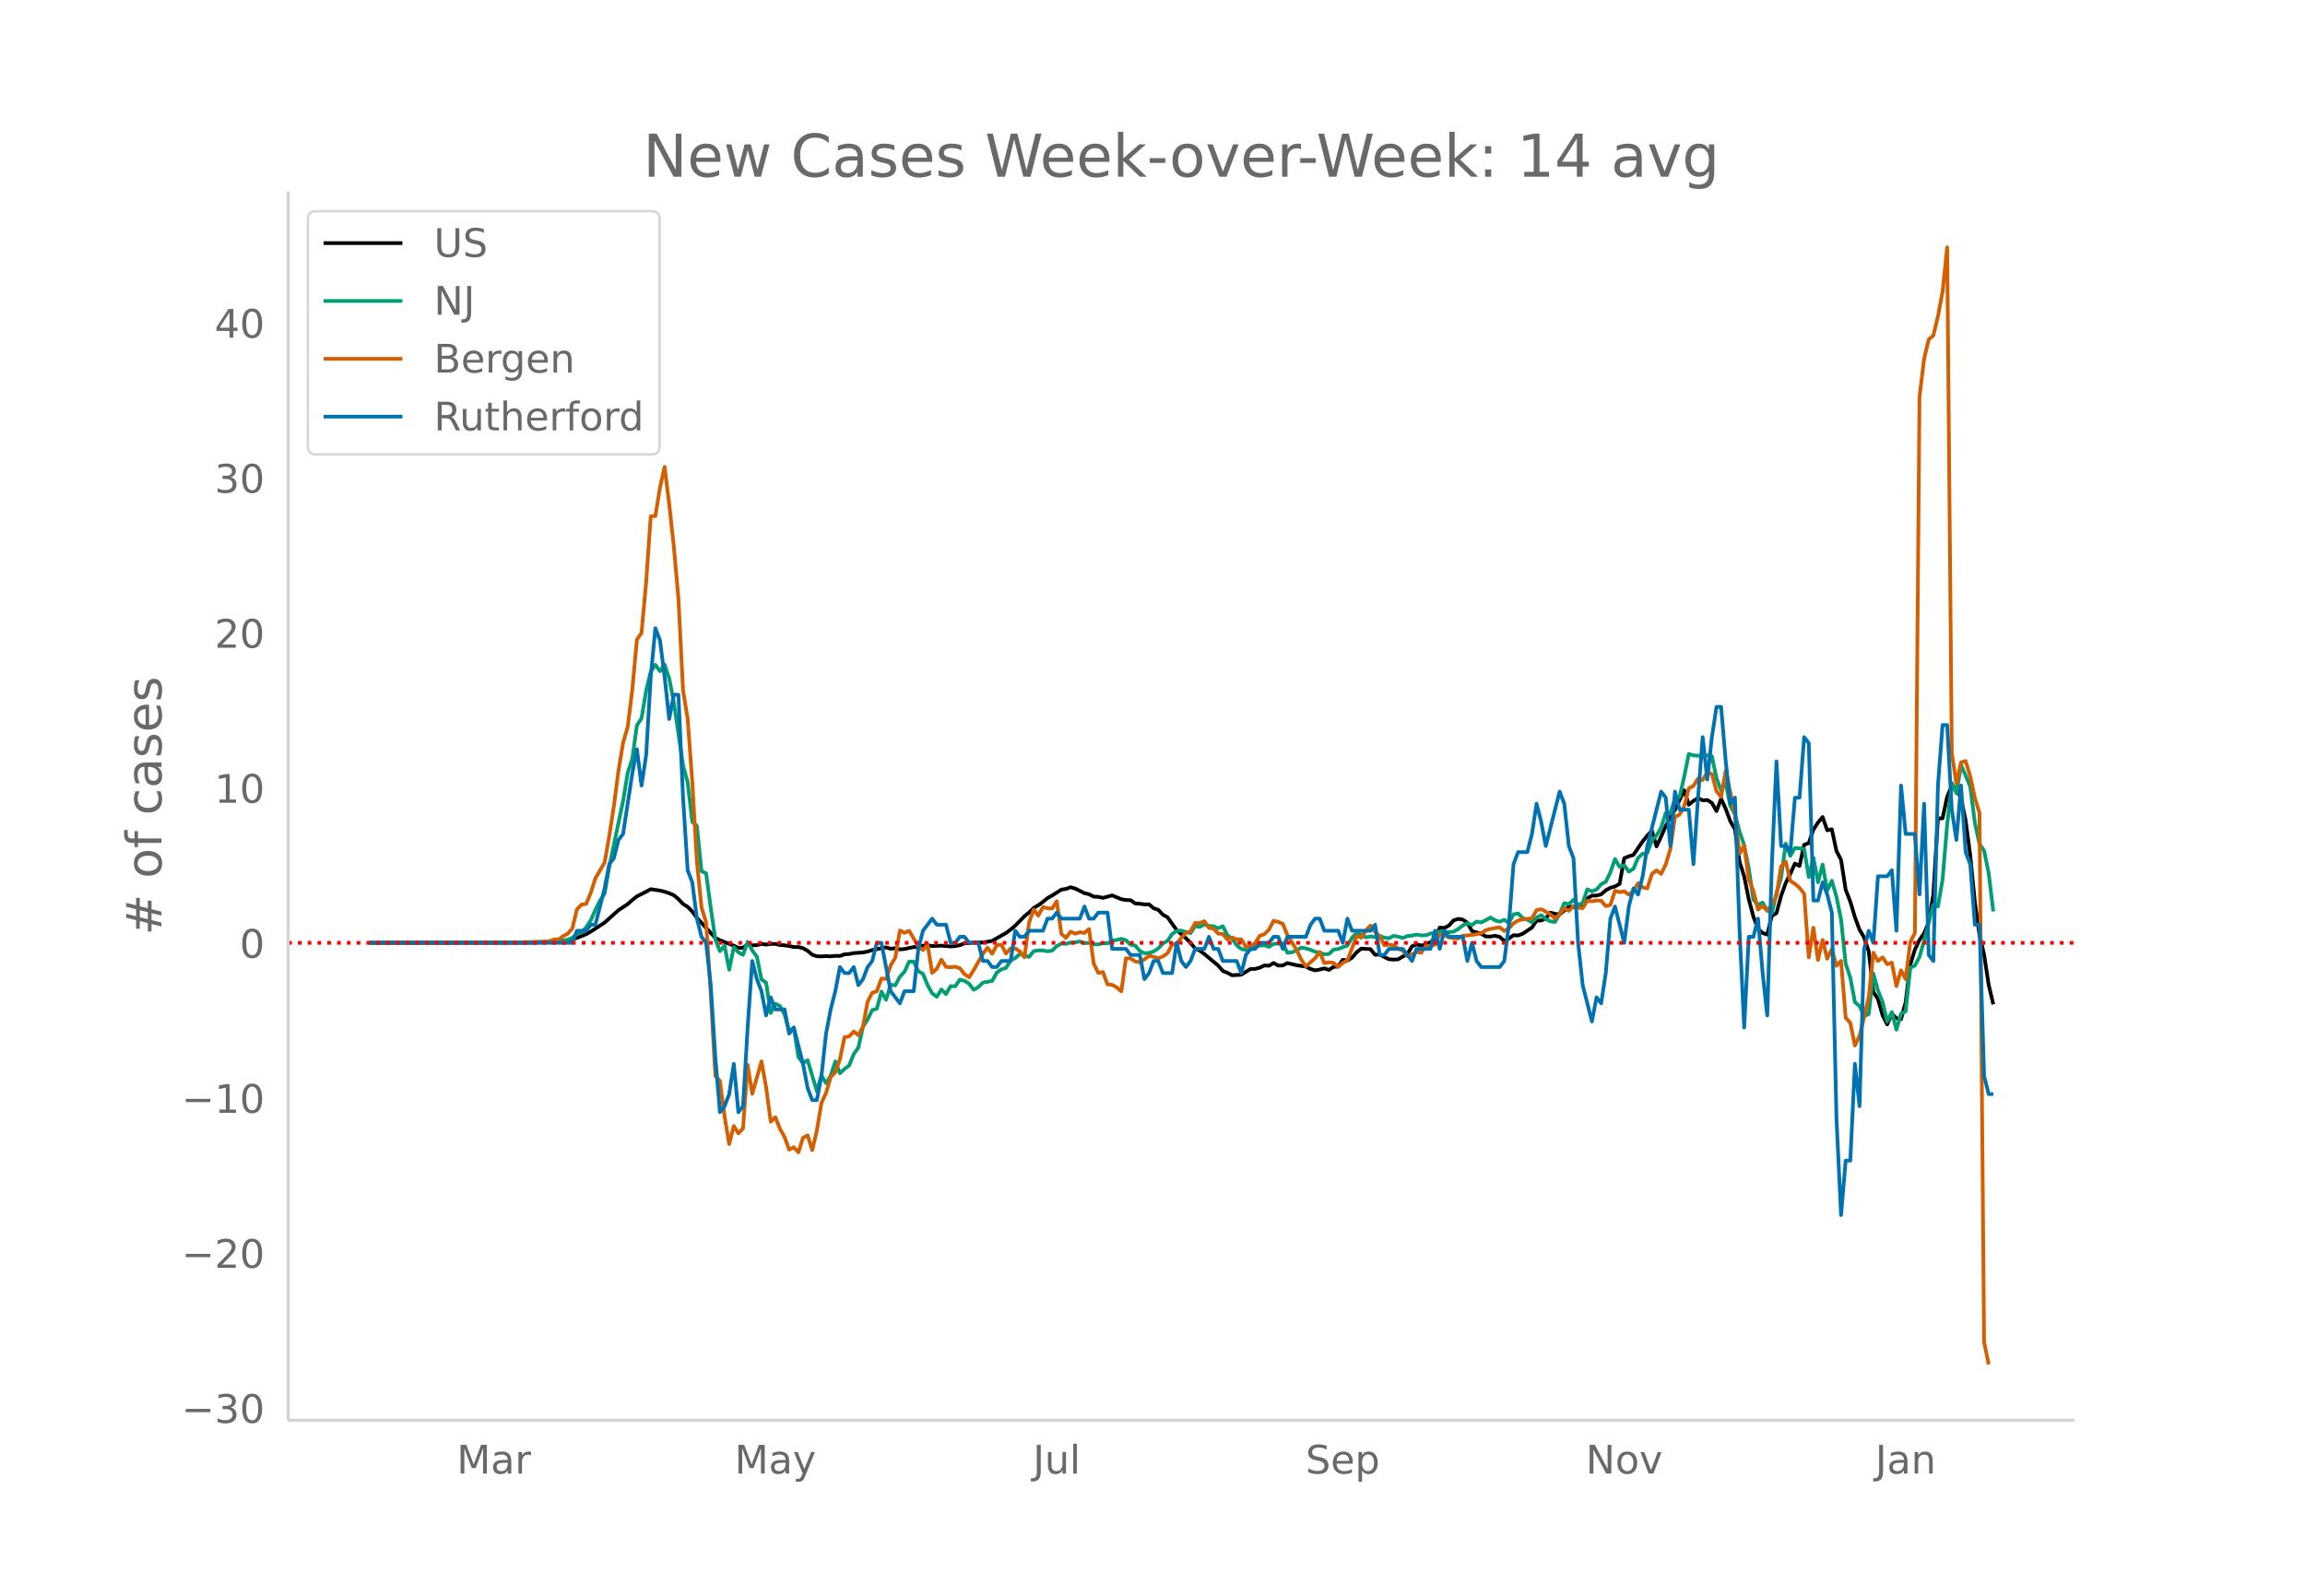 <svg height="864" viewBox="0 0 936 648" width="1248" xmlns="http://www.w3.org/2000/svg" xmlns:xlink="http://www.w3.org/1999/xlink"><defs><style>*{stroke-linecap:butt;stroke-linejoin:round}</style></defs><g id="figure_1"><path d="M0 648h936V0H0z" fill="#fff" id="patch_1"/><g id="axes_1"><path d="M117 576.72h725.4V77.76H117z" fill="none" id="patch_2"/><path clip-path="url(#p7ce76aef4e)" d="M149.973 382.855l63.697-.096 7.494-.206 5.62-.368 3.747-.42 1.874-.386 1.873-.53 3.747-1.493 1.873-1.067 3.747-2.423 1.874-1.23 5.62-5.038 3.747-2.452 1.873-1.692 1.874-1.467 3.747-1.903 1.873-1.011 3.747.565 1.874.446 1.873.628 1.873.815 1.874 1.567 1.873 2.004 1.874 1.129 1.873 1.914 1.874 2.556 7.494 8.162 1.873.937 5.62 2.214 1.874.908 1.873-.072 1.874-1.312 1.873.33 1.874-.055 1.873-.52 1.873.27 1.874-.231 1.873-.029 1.874.442 1.873.128 1.874.26 1.873.419 1.874.024 1.873.444 1.874 1.076 1.873 1.597 1.873.612 1.874.068 1.873-.124 1.874.104 1.873-.2 1.874.04 1.873-.68 1.874-.115 1.873-.366 3.747-.253 1.873-.394 1.874-.58 5.62-1.097 1.874.561 1.873-.224 1.874.49 1.873-.166 3.747-.804 1.873.125 1.874-.678 1.873-.166 1.874.326 3.747-.156 3.746.321 1.874-.142 1.873-.386 1.874-.76 1.873-.08 1.874-.23 3.747.027 3.747-.685 3.746-2.146 1.874-1.045 1.873-1.386 1.874-1.61 3.747-3.814 1.873-1.528 1.874-1.834 1.873-1.111 1.873-1.364 1.874-1.54 1.873-1.047 3.747-2.385 1.874-.292 1.873-.69 1.874.54 3.747 1.873 1.873.438 1.873.975 1.874.077 1.873.43 3.747-1.012 3.747 1.55 1.874.326 1.873.06 1.873 1.322 1.874.132 1.873.277 1.874-.045 1.873 1.605 1.874.63 1.873 1.97 1.874 1.04 3.747 5.228 3.746 3.277 1.874 1.904 1.873 2.281 1.874.87 1.873 1.382 5.62 4.7 1.874 2.173 1.874.76 1.873.992 3.747-.239 3.747-2.324 1.873-.026 1.874-.481 1.873-.916 1.874.11 1.873-1.114 1.873 1.042 1.874-.045 1.873-.958 3.747.888 3.747.535 1.874.955 1.873.58 1.874-.35 1.873-.463 1.873.627 1.874-1.251 1.873-.11 1.874-2.776 1.873.351 1.874-1.158 1.873-2.21 1.874-1.487 3.746.209 1.874 2.288 1.873-.112 1.874 1.027 1.873.9 1.874.13 1.873-.094 1.874-1.134 1.873-.968 1.874-3.187 1.873-.78 1.873.45 1.874-.404 1.873-.916 1.874-1.26 1.873-4.677 1.874.123 1.873-.95 1.874-2.089 1.873-.631 1.873.286 1.874 1.266 1.873 3.382 3.747 1.1 1.874 1.096 1.873.03 1.874-.305 1.873.44 1.874 1.662 1.873-.977 1.873-1.354 1.874.107 1.873-.707 3.747-2.51 1.874-2.788 1.873-.084 1.874-.816 1.873-2.373 1.873.488 1.874.26 3.747-3.228 1.873.252 1.874-.026 1.873-.891 1.874-2.652 1.873-1.097 1.874-.041 1.873-.486 1.873-1.64 1.874-1.042 1.873-.529 1.874-1.022 1.873-10.442 1.874-.768 1.873-.57 3.747-5.533 1.873-2.318 1.874-1.949 1.873 6.334 1.874-3.973 1.873-4.306 1.874-3.513 1.873-3.084 3.747-7.906 1.874 5.868 1.873-1.57 1.873-1.116 1.874.9 1.873-.121 1.874 1.156 1.873 3.333 1.874-5.017 1.873 4.098 1.874 5.053 1.873 3.223 1.874 13.23 1.873 5.927 1.873 9.273 1.874 7.061 1.873 5.007 1.874 1.646 1.873.654 1.874-7.621 1.873-1.108 1.874-6.944 1.873-5.272 1.873-3.711 1.874-4.191 1.873.944 1.874-8.575 1.873-.66 1.874-5.433 1.873-2.916 1.874-2.254 1.873 5.377 1.874-.387 1.873 8.768 1.873 3.612 1.874 12.145 1.873 4.82 1.874 6.278 1.873 5.107 1.874 3.173 1.873 5.646 1.874 16.503 1.873 2.842 1.873 6.63 1.874 3.706 1.873-4.29 1.874 1.767 1.873.411 1.874-6.899 1.873-15.237 1.874-6.107 1.873-3.968 1.874-2.667 1.873-4.4 1.873-11.375 1.874-30.906 1.873-.033 1.874-8.76 1.873-4.296 1.874.853 1.873 4.183 1.874 8.922 1.873 14.087 1.873 19.07 1.874 13.183 1.873 8.086 1.874 12.298 1.873 7.934h0" fill="none" stroke="#000" stroke-linecap="round" stroke-width="1.5" id="line2d_1"/><path clip-path="url(#p7ce76aef4e)" d="M149.973 382.855l67.444-.081 5.62-.188 3.747-.197 3.747-.805 1.874-.785 1.873-1.528 1.873-.613 1.874-2.106 1.873-2.86 1.874-4.258 1.873-3.751 1.874-2.825 1.873-10.904 5.62-26.71 1.874-11.385 1.873-5.776 1.874-13.553 1.873-2.82 1.874-11.304 1.873-7.664 1.874-2.795 1.873 2.607 1.874-2.652 1.873 5.583 1.873 9.65 3.747 25.681 1.874 6.87 1.873 16.053 1.874 1.595 1.873 18.462 1.874.83 1.873 14.008 1.874 12.859 1.873 4.743 1.873-2.207 1.874 9.745 1.873-9.163 1.874 2.116 1.873 1.008 1.874-5.265 1.873 3.463 1.874 2.551 1.873 9.25 1.873 1.29 1.874 12.317 1.873-3.756 1.874.89 1.873 3.372 1.874 7.062 1.873-1.635 1.874 12.008 1.873 2.41 1.874-1.174 3.746 12.54 1.874-6.298 1.873 3.067 1.874-3.012 1.873-5.791 1.874 4.753 1.873-1.706 1.874-1.407 1.873-4.662 1.873-2.587 1.874-8.465 1.873-2.946 1.874-3.832 1.873-.547 1.874-6.976 1.873 3.33 1.874-6.11 1.873.254 1.874-3.524 1.873-1.99 1.873-4.135 1.874.015 1.873 3.878 1.874 1.068 1.873 4.546 1.874 3.377 1.873 1.387 1.874-2.962 1.873 1.873 1.873-3.22 1.874.071 1.873-2.723 1.874.496 1.873 1.185 1.874 2.45 1.873-1.109 1.874-1.812 3.747-.674 1.873-3.371 1.873-1.342 1.874-.551 1.873-3.043 1.874-.957 1.873-1.68 3.747 1.184 1.874-2.319 1.873-.313 1.873.02 1.874.35 1.873-.284 1.874-1.838 1.873-1.023 1.874.107 1.873-.522 1.874-.08 1.873-.36 1.874.698 1.873-.136 1.873.612 1.874.026 1.873-.496 1.874.05 1.873-1.038 1.874-.314 1.873-.48 1.874.587 1.873 1.802 1.873.35 1.874 2.207 1.873.931 1.874-.152 1.873-.577 1.874-1.255 1.873-2.02 1.874-1.023 1.873-2.784 1.874-1.271 1.873-.121 1.873.592 1.874.42 1.873-2.86 1.874.349 1.873-1.028 1.874.643 1.873.102 1.874.82 1.873-.795 1.874 3.68 1.873 1.322 1.873 2.718 1.874 1.473 1.873.436 1.874-.107 1.873-1.746 1.874.121 1.873-.202 1.874.678 1.873-1.235 3.747-.157 1.873 3.787 1.874-.228 1.873-.765 1.874-1.128 1.873.329 1.874.567 1.873.8 1.874.359 1.873.643 1.873-.112 1.874-1.761 1.873-.274 3.747-1.367 1.874-3.184 1.873-1.888 1.874.734 1.873.987 1.873-.344 1.874.238 1.873-.501 1.874.759 1.873.218 1.874-.942 1.873.299 1.874.536 1.873-.79 1.874-.161 1.873-.43 1.873.339 1.874-.076 1.873-.648 3.747-.871 1.874-.01 1.873.309 1.874-.228 1.873-1.008 1.873-1.508 1.874-.891 1.873.708 1.874-1.407 1.873.375 1.874-.932 1.873-1.063 1.874 1.134 1.873.542 1.874-.75 1.873 1.25 1.873-3.482 1.874-.35 1.873 1.894 1.874.633 1.873 1.063 1.874-1.944 1.873-.957 1.874 1.544 1.873.982 1.873.213 1.874-3.25 1.873-4.344 1.874.4 1.873-1.832 1.874 2.182 1.873-.861 1.874-5.554 1.873.856 1.874-.76 1.873-2.13 1.873-.978 1.874-3.857 1.873-5.397 1.874 3.184 1.873-.688 1.874 2.622 1.873-1.184 1.874-4.384 1.873-1.712 1.873-.298 1.874-5.098 1.873-1.98 1.874-3.21 1.873-5.993 1.874.111 1.873-5.725 1.874-.85 1.873-8.227 1.874-9.26 1.873.603 1.873.122h1.874l1.873-.162 1.874.364 1.873 8.945 1.874 4.906 1.873-2.774 1.874 9.082 1.873 3.523 1.874 6.94 1.873 5.463 1.873 9.578 1.874 12.606 1.873 2.055 1.874-.87 1.873 3.168 1.874 1.21 1.873-8.236 1.874-6.257 1.873-13.841 1.873 4.981 1.874-3.24 3.747.39 1.873 11.456 1.874-7.907 1.873 10.018 1.874-7.214 1.873 10.581 1.874-3.984 1.873 6.505 1.873 9.209 1.874 17.956 1.873 5.635 1.874 9.988 1.873 1.574 1.874 4.136 1.873-.886 1.874-16.458 1.873 6.926 1.873 4.632 1.874 7.963 1.873-3.842 1.874 7.138 1.873-6.435 1.874-1.027 1.873-17.704 1.874-.875 1.873-3.524 1.874-6.576 3.746-14.575 1.874.653 1.873-10.914 1.874-22.245 1.873-16.954 1.874 4.177 1.873-11.416 1.874 4.197 1.873 4.52 1.873 14.661 1.874 8.642 1.873 2.663 1.874 9.229 1.873 15.49h0" fill="none" stroke="#009e73" stroke-linecap="round" stroke-width="1.5" id="line2d_2"/><path clip-path="url(#p7ce76aef4e)" d="M149.973 382.855l58.077-.097 13.114-.434 1.873-.145 1.874-.675h1.873l1.874-1.35 1.873-1.013 1.874-2.123 1.873-7.765 1.873-1.93 1.874-.29 1.873-4.485 1.874-5.885 3.747-6.415 1.873-10.708 1.874-12.107 1.873-14.422 1.873-11.384 1.874-6.415 1.873-15.146 1.874-20.355 1.873-2.7 1.874-20.597 1.873-26.77 1.874-.097L268 198.02l1.874-8.441 1.873 15.097 1.873 17.317 1.874 21.03 1.873 37.286 1.874 11.624 1.873 25.468 1.874 32.414 1.873 18.619 1.874 6.077 1.873 28.893 1.874 33.523 1.873 2.026 1.873 14.374 1.874 11.238 1.873-7.331 1.874 2.99 1.873-2.026 1.874-25.805 1.873 11.77 3.747-13.169 1.873 10.419 1.874 14.036 1.873-1.785 1.874 4.68 1.873 3.376 1.874 5.112 1.873-.964 1.874 2.074 1.873-5.933 1.874-.965 1.873 5.981 1.873-7.862 1.874-11.335 1.873-4.004 1.874-6.463 1.873-1.93 1.874-5.257 1.873-9.02 1.874-.29 1.873-1.977 1.873 1.495 1.874-3.473 1.873-10.129 1.874-3.617 1.873-.627 1.874-5.162 1.873.145 1.874-5.499 1.873-3.135 1.874-11.046 1.873.965 1.873-.82 3.747 6.319 1.874 1.495 1.873-2.219 1.874 11.48 1.873-1.688 1.874-3.714 1.873 2.99 1.873.145 1.874-.241 1.873.627 1.874 2.412 1.873 1.254 1.874-2.894 3.747-6.705 1.873-2.363 1.874 2.411 1.873-3.473 1.873-.193 1.874 3.57 1.873-2.026 1.874-.048 1.873 1.206 1.874 2.411 1.873-14.084 1.874-5.306 1.873 2.46 1.873-3.473 1.874.482 1.873.097 1.874-2.942 1.873 13.264 1.874 1.592 1.873-2.508 1.874.82 1.873-.58 1.874.29 1.873-1.592 1.873 13.94 1.874 3.907 1.873-.386 1.874 5.017 1.873.193 1.874 1.013 1.873 1.64 1.874-13.458 1.873.048 1.873 1.255 1.874.337 1.873-1.206 1.874-1.398 1.873.385 1.874.58 1.873-.724 1.874-1.303 1.873-3.473 1.874-.482 1.873-2.315 1.873-1.93 1.874-.675 1.873-3.424 1.874.048 1.873-.772 1.874 2.75 1.873.289 1.874 2.026 1.873.096 1.874 2.315 1.873-.868 1.873.82h1.874l1.873 2.942 1.874-.289 1.873-1.158 1.874-2.99 1.873-.627 1.874-1.881 1.873-3.57 1.873.434 1.874.772 1.873 4.63 3.747 6.03 1.874 3.907 1.873 2.701 3.747-3.28 1.874-2.556 1.873 4.534 1.873-.338 1.874.241 1.873 1.64 1.874-1.688 1.873-.916 3.747-9.985 1.874.724 1.873-2.943 1.873-1.977 1.874 2.604 1.873 1.737 1.874 3.617 1.873-.193 1.874.242 1.873 1.398 1.874.772 1.873 2.219 1.874-.724 1.873-.964 1.873.337 1.874-2.845 1.873.193 1.874-.724 1.873-4.196 1.874.434 1.873.868 1.874.386 1.873.048 1.873-1.061 3.747-.338 3.747-.675 1.874-1.254 1.873-.53 3.747-.676 1.874 1.495 1.873-1.013 1.873-2.074 1.874-1.11 1.873-.53 3.747-.386 1.874-3.328 1.873-.386 1.874.965 1.873 1.206 1.873 1.592 1.874-1.64 1.873-2.509 1.874 1.013 1.873-1.88 1.874.578 1.873.241 1.874-2.99 1.873.193 1.874-.29 1.873.097 1.873 2.17 1.874-.482 1.873-5.74 1.874.579 1.873-.386 1.874 1.399 1.873-1.447 1.874-3.184 1.873 1.64 1.873.434 1.874-5.884 1.873-1.448 1.874 1.4 1.873-3.811 1.874-6.223 1.873-13.12 1.874-.868 1.873-3.424 1.874-7.284 1.873-.964 1.873-2.991 1.874.627 1.873-3.183 1.874.723 1.873 6.994 1.874 2.315 1.873-10.756 3.747 17.943 1.874 15.87 1.873-3.28 1.873 13.795 1.874 4.63 1.873 7.525 1.874-1.447 1.873 1.978 1.874-2.412 1.873-3.762 1.874-11.866 1.873-1.978 1.873 7.814 1.874 1.254 1.873 1.592 1.874 2.412 1.873 25.854 1.874-12.06 1.873 13.073 1.874-8.104 1.873 7.621 1.874-3.955 1.873 6.801 1.873-1.978 1.874 23.105 1.873 2.074 1.874 9.213 1.873-3.907 1.874-7.621 1.873-8.152 1.874-18.04 1.873 3.425 1.873-1.544 1.874 2.798 1.873-.627 1.874 9.502 1.873-6.415 1.874 3.618 1.873-15.098 1.874-3.618 1.873-217.683 1.874-15.484 1.873-7.91 1.873-1.544 1.874-7.814 1.873-10.032 1.874-17.992 1.873 205.384 1.874 12.444 1.873-8.682 1.874-.53 1.873 6.222 1.873 8.779 1.874 6.029 1.873 214.934 1.874 9.02h0" fill="none" stroke="#d55e00" stroke-linecap="round" stroke-width="1.5" id="line2d_3"/><path clip-path="url(#p7ce76aef4e)" d="M149.973 382.855h82.432l1.873-4.914h3.747l1.873-2.456h1.874l3.747-14.74 1.873-9.827 1.874-2.457 1.873-7.37 1.873-2.456 3.747-24.567 1.874-9.827 1.873 14.74 1.874-12.283 1.873-31.937 1.874-19.654 1.873 4.914 1.874 14.74 1.873 17.197 1.873-9.827h1.874l1.873 41.763 1.874 29.48 1.873 4.914 1.874 14.74 1.873 7.37 1.874 2.457 1.873 17.196 1.874 29.48 1.873 22.11 1.873-2.456 1.874-4.913 1.873-12.284 1.874 19.654 1.873-2.457 1.874-31.937 1.873-27.023 1.874 7.37 1.873 4.913 1.873 9.827 1.874-7.37 1.873 4.913h3.747l1.874 9.827 1.873-2.457 3.747 14.74 1.874 9.827 1.873 4.913h1.873l1.874-9.826 1.873-17.197 1.874-9.827 1.873-7.37 1.874-9.827 1.873 2.457h1.874l1.873-2.457 1.873 7.37 1.874-2.456 1.873-4.914 1.874-2.456 1.873-7.37h1.874l3.747 19.653 3.747 4.913 1.873-4.913h3.747l1.873-17.197 1.874-7.37 3.747-4.913 1.873 2.457h3.747l1.873 7.37h1.874l1.873-2.457h1.874l1.873 2.457h3.747l1.874 7.37h1.873l1.874 2.456h1.873l1.873-2.456h3.747l1.874-12.284 1.873 2.457h1.874l1.873-2.457h5.62l1.874-4.913h1.873l1.874-2.457 1.873 2.457h7.494l1.874-4.913 1.873 4.913h1.873l1.874-2.457h3.747l1.873 14.74h5.62l1.874 2.457h3.747l1.873 9.827 1.874-2.457 1.873-4.913h1.874l1.873 4.913h3.747l1.874-12.283 1.873 7.37 1.873 2.456 1.874-2.456 1.873-4.914h3.747l1.874-4.913 1.873 4.913h1.874l1.873 4.914h5.62l1.874 4.913 1.873-7.37 1.874-2.457h1.873l1.874-2.456h3.747l1.873-2.457h1.873l1.874 4.913 1.873-4.913h7.494l1.874-4.913 1.873-2.457h1.874l1.873 4.913h5.62l1.874 4.914 1.873-9.827 1.874 4.913h7.493l1.874-2.456 1.873 12.283h1.874l1.873-2.457h5.62l3.748 4.914 1.873-4.914h5.62l1.874-7.37 1.873 7.37 1.874-7.37 1.873 2.457h5.62l1.874 9.827 1.873-7.37 1.874 7.37 1.873 2.456h7.494l1.874-2.456 1.873-14.74 1.873-24.567 1.874-4.913h3.747l1.873-7.37 1.874-12.284 1.873 7.37 1.874 9.827 5.62-22.11 1.873 4.913 1.874 17.197 1.873 4.913 1.874 34.394 1.873 17.196 3.747 14.74 1.874-9.826 1.873 2.456 1.873-12.283 1.874-22.11 1.873-4.913 3.747 14.74 1.874-14.74 1.873-7.37 1.874 2.456 1.873-7.37 1.873-12.283 5.62-22.11 1.874 2.456 1.874 19.654 1.873-22.11 1.874 7.37h3.747l1.873 22.11 1.873-27.024 1.874-24.566 1.873 17.196 1.874-17.196 1.873-12.284h1.874l1.873 22.11 1.874 17.197 1.873-2.457 1.874 54.047 1.873 39.307 1.873-36.85h1.874l1.873-7.37 1.874 22.11 1.873 17.197 1.874-61.417 1.873-41.764 1.874 34.394h1.873l1.873 2.457 1.874-22.11h1.873l1.874-24.567 1.873 2.456 1.874 63.874h1.873l1.874-7.37 1.873 4.913 1.874 7.37 1.873 83.527 1.873 39.307 1.874-22.11h1.873l1.874-39.307 1.873 17.197 1.874-63.874 1.873-7.37 1.874 4.914 1.873-27.024h3.747l1.873-2.456 1.874 24.566 1.873-58.96 1.874 19.654h3.747l1.873 24.566 1.874-36.85 1.873 61.417 1.873 2.457 1.874-71.244 1.873-24.567h1.874l1.873 34.394 1.874 12.283 1.873-22.11 1.874 27.024 1.873 4.913 1.873 24.567h1.874l1.873 61.417 1.874 7.37h1.873" fill="none" stroke="#0072b2" stroke-linecap="round" stroke-width="1.5" id="line2d_4"/><path clip-path="url(#p7ce76aef4e)" d="M117 382.855h725.4" fill="none" stroke="red" stroke-dasharray="1.5,2.475" stroke-width="1.5" id="line2d_5"/><path d="M117 576.72V77.76" fill="none" stroke="#d3d3d3" stroke-linecap="square" stroke-width="1.25" id="patch_3"/><path d="M117 576.72h725.4" fill="none" stroke="#d3d3d3" stroke-linecap="square" stroke-width="1.25" id="patch_4"/><g id="matplotlib.axis_1"><g id="xtick_1"><g transform="matrix(.16 0 0 -.16 185.462 598.378)" fill="#696969" id="text_1"><defs><path d="M9.813 72.906h14.703l18.593-49.61 18.703 49.61h14.704V0H66.89v64.016l-18.797-50h-9.907l-18.796 50V0H9.813z" id="DejaVuSans-77"/><path d="M34.281 27.484q-10.89 0-15.093-2.484-4.204-2.484-4.204-8.5 0-4.781 3.157-7.594 3.156-2.797 8.562-2.797 7.485 0 12 5.297 4.516 5.297 4.516 14.078v2zm17.922 3.72V0H43.22v8.297Q40.14 3.328 35.547.953q-4.594-2.375-11.234-2.375-8.391 0-13.36 4.719Q6 8.016 6 15.922q0 9.219 6.172 13.906 6.187 4.688 18.437 4.688h12.61v.89q0 6.203-4.078 9.594-4.078 3.39-11.453 3.39-4.688 0-9.141-1.124-4.438-1.125-8.531-3.375v8.312q4.921 1.906 9.562 2.844 4.64.953 9.031.953 11.875 0 17.735-6.156 5.86-6.14 5.86-18.64z" id="DejaVuSans-97"/><path d="M41.11 46.297q-1.516.875-3.297 1.281Q36.03 48 33.89 48q-7.625 0-11.703-4.953-4.079-4.953-4.079-14.234V0H9.08v54.688h9.03v-8.5q2.844 4.984 7.375 7.39Q30.031 56 36.531 56q.922 0 2.047-.125 1.125-.11 2.484-.36z" id="DejaVuSans-114"/></defs><use xlink:href="#DejaVuSans-77"/><use x="86.279" xlink:href="#DejaVuSans-97"/><use x="147.559" xlink:href="#DejaVuSans-114"/></g></g><g id="xtick_2"><g transform="matrix(.16 0 0 -.16 298.296 598.378)" fill="#696969" id="text_2"><defs><path d="M32.172-5.078q-3.797-9.766-7.422-12.735-3.61-2.984-9.656-2.984H7.906v7.516h5.282q3.703 0 5.75 1.765Q21-9.766 23.483-3.219l1.61 4.094-22.11 53.813H12.5l17.094-42.766 17.093 42.766h9.516z" id="DejaVuSans-121"/></defs><use xlink:href="#DejaVuSans-77"/><use x="86.279" xlink:href="#DejaVuSans-97"/><use x="147.559" xlink:href="#DejaVuSans-121"/></g></g><g id="xtick_3"><g transform="matrix(.16 0 0 -.16 419.464 598.378)" fill="#696969" id="text_3"><defs><path d="M9.813 72.906h9.859V5.078q0-13.187-5-19.14-5-5.954-16.094-5.954h-3.75v8.297h3.078q6.531 0 9.219 3.672Q9.813-4.39 9.813 5.078z" id="DejaVuSans-74"/><path d="M8.5 21.578v33.11h8.984V21.922q0-7.766 3.016-11.656 3.031-3.875 9.094-3.875 7.265 0 11.484 4.64 4.234 4.64 4.234 12.656v31h8.985V0h-8.984v8.406Q42.047 3.422 37.718 1q-4.313-2.422-10.032-2.422-9.421 0-14.312 5.86Q8.5 10.296 8.5 21.578zM31.11 56z" id="DejaVuSans-117"/><path d="M9.422 75.984h8.984V0H9.422z" id="DejaVuSans-108"/></defs><use xlink:href="#DejaVuSans-74"/><use x="29.492" xlink:href="#DejaVuSans-117"/><use x="92.871" xlink:href="#DejaVuSans-108"/></g></g><g id="xtick_4"><g transform="matrix(.16 0 0 -.16 530.19 598.378)" fill="#696969" id="text_4"><defs><path d="M53.516 70.516V60.89q-5.61 2.687-10.594 4-4.984 1.328-9.625 1.328-8.047 0-12.422-3.125t-4.375-8.89q0-4.845 2.906-7.313 2.907-2.453 11.016-3.97l5.953-1.218q11.031-2.11 16.281-7.406 5.25-5.297 5.25-14.172 0-10.61-7.11-16.078-7.093-5.469-20.812-5.469-5.172 0-11.015 1.172Q13.14.922 6.89 3.219v10.156q6-3.36 11.765-5.078 5.766-1.703 11.328-1.703 8.438 0 13.032 3.312 4.593 3.328 4.593 9.485 0 5.359-3.297 8.39-3.296 3.032-10.812 4.547L27.484 33.5q-11.03 2.188-15.968 6.875-4.922 4.688-4.922 13.047 0 9.672 6.812 15.234 6.813 5.563 18.766 5.563 5.14 0 10.453-.938 5.328-.922 10.89-2.765z" id="DejaVuSans-83"/><path d="M56.203 29.594v-4.39H14.891q.593-9.282 5.593-14.142 5-4.859 13.938-4.859 5.172 0 10.031 1.266 4.86 1.265 9.656 3.812v-8.5Q49.266.734 44.187-.344 39.11-1.422 33.892-1.422q-13.094 0-20.735 7.61-7.64 7.625-7.64 20.625 0 13.421 7.25 21.296Q20.016 56 32.328 56q11.031 0 17.453-7.11 6.422-7.093 6.422-19.296zm-8.984 2.64q-.094 7.36-4.125 11.75-4.032 4.407-10.672 4.407-7.516 0-12.031-4.25-4.516-4.25-5.203-11.97z" id="DejaVuSans-101"/><path d="M18.11 8.203v-29H9.077v75.484h9.031v-8.296q2.844 4.875 7.157 7.234Q29.594 56 35.594 56q9.968 0 16.187-7.906 6.235-7.907 6.235-20.797T51.78 6.484q-6.218-7.906-16.187-7.906-6 0-10.328 2.375-4.313 2.375-7.157 7.25zm30.578 19.094q0 9.906-4.079 15.547-4.078 5.64-11.203 5.64-7.14 0-11.218-5.64-4.079-5.64-4.079-15.547 0-9.906 4.078-15.547 4.079-5.64 11.22-5.64 7.124 0 11.202 5.64t4.078 15.547z" id="DejaVuSans-112"/></defs><use xlink:href="#DejaVuSans-83"/><use x="63.477" xlink:href="#DejaVuSans-101"/><use x="125" xlink:href="#DejaVuSans-112"/></g></g><g id="xtick_5"><g transform="matrix(.16 0 0 -.16 643.936 598.378)" fill="#696969" id="text_5"><defs><path d="M9.813 72.906h13.28l32.329-60.984v60.984h9.562V0h-13.28L19.39 60.984V0H9.813z" id="DejaVuSans-78"/><path d="M30.61 48.39q-7.22 0-11.422-5.64-4.204-5.64-4.204-15.453 0-9.813 4.172-15.453 4.188-5.64 11.453-5.64 7.188 0 11.375 5.655 4.203 5.672 4.203 15.438 0 9.719-4.203 15.406-4.187 5.688-11.375 5.688zm0 7.61q11.718 0 18.406-7.625 6.703-7.61 6.703-21.078 0-13.422-6.703-21.078-6.688-7.64-18.407-7.64-11.765 0-18.437 7.64-6.656 7.656-6.656 21.078 0 13.469 6.656 21.078Q18.844 56 30.609 56z" id="DejaVuSans-111"/><path d="M2.984 54.688H12.5L29.594 8.797l17.093 45.89h9.516L35.687 0H23.485z" id="DejaVuSans-118"/></defs><use xlink:href="#DejaVuSans-78"/><use x="74.805" xlink:href="#DejaVuSans-111"/><use x="135.986" xlink:href="#DejaVuSans-118"/></g></g><g id="xtick_6"><g transform="matrix(.16 0 0 -.16 761.5 598.378)" fill="#696969" id="text_6"><defs><path d="M54.89 33.016V0h-8.984v32.719q0 7.765-3.031 11.61-3.031 3.858-9.078 3.858-7.281 0-11.484-4.64-4.204-4.625-4.204-12.64V0H9.08v54.688h9.03v-8.5q3.235 4.937 7.594 7.374Q30.078 56 35.797 56q9.422 0 14.25-5.828 4.844-5.828 4.844-17.156z" id="DejaVuSans-110"/></defs><use xlink:href="#DejaVuSans-74"/><use x="29.492" xlink:href="#DejaVuSans-97"/><use x="90.771" xlink:href="#DejaVuSans-110"/></g></g></g><g id="matplotlib.axis_2"><g id="ytick_1"><g transform="matrix(.16 0 0 -.16 73.733 577.785)" fill="#696969" id="text_7"><defs><path d="M10.594 35.5h62.593v-8.297H10.594z" id="DejaVuSans-8722"/><path d="M40.578 39.313Q47.656 37.797 51.625 33q3.984-4.781 3.984-11.813 0-10.78-7.422-16.703-7.421-5.906-21.093-5.906-4.578 0-9.438.906-4.86.907-10.031 2.72v9.515q4.094-2.39 8.969-3.61 4.89-1.218 10.218-1.218 9.266 0 14.125 3.656 4.86 3.656 4.86 10.64 0 6.454-4.516 10.079-4.515 3.64-12.562 3.64h-8.5v8.11h8.89q7.266 0 11.125 2.906 3.86 2.906 3.86 8.375 0 5.61-3.985 8.61-3.968 3.015-11.39 3.015-4.063 0-8.703-.89-4.641-.876-10.203-2.72v8.782q5.624 1.562 10.53 2.344 4.907.78 9.25.78 11.235 0 17.766-5.109 6.547-5.093 6.547-13.78 0-6.063-3.468-10.235-3.47-4.172-9.86-5.782z" id="DejaVuSans-51"/><path d="M31.781 66.406q-7.61 0-11.453-7.5Q16.5 51.422 16.5 36.375q0-14.984 3.828-22.484 3.844-7.5 11.453-7.5 7.672 0 11.5 7.5 3.844 7.5 3.844 22.484 0 15.047-3.844 22.531-3.828 7.5-11.5 7.5zm0 7.813q12.266 0 18.735-9.703 6.468-9.688 6.468-28.141 0-18.406-6.468-28.11-6.47-9.687-18.735-9.687-12.25 0-18.718 9.688-6.47 9.703-6.47 28.109 0 18.453 6.47 28.14Q19.53 74.22 31.78 74.22z" id="DejaVuSans-48"/></defs><use xlink:href="#DejaVuSans-8722"/><use x="83.789" xlink:href="#DejaVuSans-51"/><use x="147.412" xlink:href="#DejaVuSans-48"/></g></g><g id="ytick_2"><g transform="matrix(.16 0 0 -.16 73.733 514.834)" fill="#696969" id="text_8"><defs><path d="M19.188 8.297h34.421V0H7.33v8.297q5.609 5.812 15.296 15.594 9.703 9.797 12.188 12.64 4.734 5.313 6.609 9 1.89 3.688 1.89 7.25 0 5.813-4.078 9.469-4.078 3.672-10.625 3.672-4.64 0-9.797-1.61-5.14-1.609-11-4.89v9.969Q13.767 71.78 18.938 73q5.188 1.219 9.485 1.219 11.328 0 18.062-5.672 6.735-5.656 6.735-15.125 0-4.5-1.688-8.531-1.672-4.016-6.125-9.485-1.218-1.422-7.765-8.187-6.532-6.766-18.453-18.922z" id="DejaVuSans-50"/></defs><use xlink:href="#DejaVuSans-8722"/><use x="83.789" xlink:href="#DejaVuSans-50"/><use x="147.412" xlink:href="#DejaVuSans-48"/></g></g><g id="ytick_3"><g transform="matrix(.16 0 0 -.16 73.733 451.884)" fill="#696969" id="text_9"><defs><path d="M12.406 8.297h16.11v55.625l-17.532-3.516v8.985l17.438 3.515h9.86V8.296H54.39V0H12.406z" id="DejaVuSans-49"/></defs><use xlink:href="#DejaVuSans-8722"/><use x="83.789" xlink:href="#DejaVuSans-49"/><use x="147.412" xlink:href="#DejaVuSans-48"/></g></g><g id="ytick_4"><use xlink:href="#DejaVuSans-48" transform="matrix(.16 0 0 -.16 97.32 388.933)" fill="#696969" id="text_10"/></g><g id="ytick_5"><g transform="matrix(.16 0 0 -.16 87.14 325.983)" fill="#696969" id="text_11"><use xlink:href="#DejaVuSans-49"/><use x="63.623" xlink:href="#DejaVuSans-48"/></g></g><g id="ytick_6"><g transform="matrix(.16 0 0 -.16 87.14 263.033)" fill="#696969" id="text_12"><use xlink:href="#DejaVuSans-50"/><use x="63.623" xlink:href="#DejaVuSans-48"/></g></g><g id="ytick_7"><g transform="matrix(.16 0 0 -.16 87.14 200.082)" fill="#696969" id="text_13"><use xlink:href="#DejaVuSans-51"/><use x="63.623" xlink:href="#DejaVuSans-48"/></g></g><g id="ytick_8"><g transform="matrix(.16 0 0 -.16 87.14 137.132)" fill="#696969" id="text_14"><defs><path d="M37.797 64.313L12.89 25.39h24.906zm-2.594 8.593H47.61V25.391h10.407v-8.203H47.609V0h-9.812v17.188H4.89v9.515z" id="DejaVuSans-52"/></defs><use xlink:href="#DejaVuSans-52"/><use x="63.623" xlink:href="#DejaVuSans-48"/></g></g><g transform="matrix(0 -.2 -.2 0 65.573 379.813)" fill="#696969" id="text_15"><defs><path d="M51.125 44H36.922l-4.11-16.313h14.313zm-7.328 27.781l-5.078-20.265h14.265L58.11 71.78h7.813L60.89 51.516h15.234V44h-17.14l-4-16.313h15.53V20.22H53.079L48 0h-7.813l5.032 20.219H30.906L25.875 0h-7.86l5.079 20.219H7.719v7.468h17.187L29 44H13.281v7.516h17.625l4.985 20.265z" id="DejaVuSans-35"/><path d="M37.11 75.984V68.5h-8.594q-4.828 0-6.72-1.953-1.874-1.953-1.874-7.031v-4.828h14.797v-6.985H19.922V0H10.89v47.703H2.297v6.984h8.594V58.5q0 9.125 4.25 13.297 4.25 4.187 13.468 4.187z" id="DejaVuSans-102"/><path d="M48.781 52.594v-8.407q-3.812 2.11-7.64 3.157-3.828 1.047-7.735 1.047-8.75 0-13.593-5.547-4.829-5.532-4.829-15.547 0-10.016 4.829-15.563 4.843-5.53 13.593-5.53 3.907 0 7.735 1.046 3.828 1.047 7.64 3.156V2.094Q45.016.344 40.984-.531q-4.015-.89-8.562-.89-12.36 0-19.64 7.765-7.266 7.765-7.266 20.953 0 13.375 7.343 21.031Q20.22 56 33.016 56q4.14 0 8.093-.86 3.953-.843 7.672-2.546z" id="DejaVuSans-99"/><path d="M44.281 53.078v-8.5q-3.797 1.953-7.906 2.922-4.094.984-8.5.984-6.688 0-10.031-2.047-3.344-2.046-3.344-6.156 0-3.125 2.39-4.906 2.391-1.781 9.626-3.39l3.078-.688q9.562-2.047 13.593-5.781 4.032-3.735 4.032-10.422 0-7.625-6.032-12.078-6.03-4.438-16.578-4.438-4.39 0-9.156.86Q10.688.296 5.422 2v9.281q4.984-2.594 9.812-3.89 4.829-1.282 9.579-1.282 6.343 0 9.75 2.172 3.421 2.172 3.421 6.125 0 3.656-2.468 5.61-2.453 1.953-10.813 3.765l-3.125.735q-8.344 1.75-12.062 5.39-3.704 3.64-3.704 9.985 0 7.718 5.47 11.906Q16.75 56 26.811 56q4.97 0 9.36-.734 4.406-.72 8.11-2.188z" id="DejaVuSans-115"/></defs><use xlink:href="#DejaVuSans-35"/><use x="83.789" xlink:href="#DejaVuSans-32"/><use x="115.576" xlink:href="#DejaVuSans-111"/><use x="176.758" xlink:href="#DejaVuSans-102"/><use x="211.963" xlink:href="#DejaVuSans-32"/><use x="243.75" xlink:href="#DejaVuSans-99"/><use x="298.73" xlink:href="#DejaVuSans-97"/><use x="360.01" xlink:href="#DejaVuSans-115"/><use x="412.109" xlink:href="#DejaVuSans-101"/><use x="473.633" xlink:href="#DejaVuSans-115"/></g></g><g transform="matrix(.24 0 0 -.24 261.11 71.76)" fill="#696969" id="text_16"><defs><path d="M4.203 54.688h8.985l11.234-42.672 11.172 42.672h10.593l11.235-42.672 11.187 42.672h8.985L63.28 0H52.688L40.922 44.828 29.109 0H18.5z" id="DejaVuSans-119"/><path d="M64.406 67.281v-10.39q-4.984 4.64-10.625 6.922-5.64 2.296-11.984 2.296-12.5 0-19.14-7.64-6.641-7.64-6.641-22.094 0-14.406 6.64-22.047 6.64-7.64 19.14-7.64 6.345 0 11.985 2.296 5.64 2.297 10.625 6.938V5.609Q59.234 2.094 53.437.33q-5.78-1.75-12.218-1.75-16.563 0-26.094 10.124-9.516 10.14-9.516 27.672 0 17.578 9.516 27.703 9.531 10.14 26.094 10.14 6.531 0 12.312-1.734 5.797-1.734 10.875-5.203z" id="DejaVuSans-67"/><path d="M3.328 72.906h9.953L28.61 11.281l15.282 61.625h11.093l15.328-61.625 15.282 61.625h10.015L77.297 0H64.89L49.516 63.281 33.984 0H21.578z" id="DejaVuSans-87"/><path d="M9.078 75.984h9.031V31.11l26.813 23.578H56.39l-29-25.578L57.625 0H45.906L18.11 26.703V0H9.08z" id="DejaVuSans-107"/><path d="M4.89 31.39h26.313v-8H4.891z" id="DejaVuSans-45"/><path d="M11.719 12.406h10.297V0H11.719zm0 39.297h10.297v-12.39H11.719z" id="DejaVuSans-58"/><path d="M45.406 27.984q0 9.766-4.031 15.125-4.016 5.375-11.297 5.375-7.219 0-11.25-5.375-4.031-5.359-4.031-15.125 0-9.718 4.031-15.093t11.25-5.375q7.281 0 11.297 5.375 4.031 5.375 4.031 15.093zm8.985-21.203q0-13.953-6.203-20.765Q42-20.797 29.203-20.797q-4.734 0-8.937.703-4.203.703-8.157 2.172v8.735q3.954-2.141 7.813-3.157 3.86-1.031 7.86-1.031 8.843 0 13.234 4.61 4.39 4.609 4.39 13.937v4.453q-2.781-4.844-7.125-7.234Q33.938 0 27.875 0 17.828 0 11.672 7.656q-6.156 7.672-6.156 20.328 0 12.688 6.156 20.344Q17.828 56 27.875 56q6.063 0 10.406-2.39 4.344-2.391 7.125-7.22v8.297h8.985z" id="DejaVuSans-103"/></defs><use xlink:href="#DejaVuSans-78"/><use x="74.805" xlink:href="#DejaVuSans-101"/><use x="136.328" xlink:href="#DejaVuSans-119"/><use x="218.115" xlink:href="#DejaVuSans-32"/><use x="249.902" xlink:href="#DejaVuSans-67"/><use x="319.727" xlink:href="#DejaVuSans-97"/><use x="381.006" xlink:href="#DejaVuSans-115"/><use x="433.105" xlink:href="#DejaVuSans-101"/><use x="494.629" xlink:href="#DejaVuSans-115"/><use x="546.729" xlink:href="#DejaVuSans-32"/><use x="578.516" xlink:href="#DejaVuSans-87"/><use x="671.518" xlink:href="#DejaVuSans-101"/><use x="733.041" xlink:href="#DejaVuSans-101"/><use x="794.564" xlink:href="#DejaVuSans-107"/><use x="852.475" xlink:href="#DejaVuSans-45"/><use x="890.434" xlink:href="#DejaVuSans-111"/><use x="951.615" xlink:href="#DejaVuSans-118"/><use x="1010.795" xlink:href="#DejaVuSans-101"/><use x="1072.318" xlink:href="#DejaVuSans-114"/><use x="1107.057" xlink:href="#DejaVuSans-45"/><use x="1139.141" xlink:href="#DejaVuSans-87"/><use x="1232.143" xlink:href="#DejaVuSans-101"/><use x="1293.666" xlink:href="#DejaVuSans-101"/><use x="1355.189" xlink:href="#DejaVuSans-107"/><use x="1413.1" xlink:href="#DejaVuSans-58"/><use x="1446.791" xlink:href="#DejaVuSans-32"/><use x="1478.578" xlink:href="#DejaVuSans-49"/><use x="1542.201" xlink:href="#DejaVuSans-52"/><use x="1605.824" xlink:href="#DejaVuSans-32"/><use x="1637.611" xlink:href="#DejaVuSans-97"/><use x="1698.891" xlink:href="#DejaVuSans-118"/><use x="1758.07" xlink:href="#DejaVuSans-103"/></g><g id="legend_1"><path d="M128.2 184.5h136.45q3.2 0 3.2-3.2V88.96q0-3.2-3.2-3.2H128.2q-3.2 0-3.2 3.2v92.34q0 3.2 3.2 3.2z" fill="none" opacity=".8" stroke="#ccc" id="patch_5"/><path d="M131.4 98.718h32" fill="none" stroke="#000" stroke-linecap="round" stroke-width="1.5" id="line2d_6"/><g transform="matrix(.16 0 0 -.16 176.2 104.317)" fill="#696969" id="text_17"><defs><path d="M8.688 72.906h9.921V28.61q0-11.718 4.235-16.875 4.25-5.14 13.781-5.14 9.469 0 13.719 5.14 4.25 5.157 4.25 16.875v44.297H64.5V27.391q0-14.25-7.063-21.532-7.046-7.28-20.812-7.28-13.828 0-20.89 7.28-7.047 7.282-7.047 21.532z" id="DejaVuSans-85"/></defs><use xlink:href="#DejaVuSans-85"/><use x="73.193" xlink:href="#DejaVuSans-83"/></g><path d="M131.4 122.203h32" fill="none" stroke="#009e73" stroke-linecap="round" stroke-width="1.5" id="line2d_8"/><g transform="matrix(.16 0 0 -.16 176.2 127.802)" fill="#696969" id="text_18"><use xlink:href="#DejaVuSans-78"/><use x="74.805" xlink:href="#DejaVuSans-74"/></g><path d="M131.4 145.688h32" fill="none" stroke="#d55e00" stroke-linecap="round" stroke-width="1.5" id="line2d_10"/><g transform="matrix(.16 0 0 -.16 176.2 151.287)" fill="#696969" id="text_19"><defs><path d="M19.672 34.813V8.108H35.5q7.953 0 11.781 3.297 3.844 3.297 3.844 10.078 0 6.844-3.844 10.078-3.828 3.25-11.781 3.25zm0 29.984V42.828h14.61q7.218 0 10.75 2.703 3.546 2.719 3.546 8.282 0 5.515-3.547 8.25-3.531 2.734-10.75 2.734zm-9.86 8.11h25.204q11.28 0 17.375-4.688Q58.5 63.53 58.5 54.89q0-6.703-3.125-10.657-3.125-3.953-9.188-4.922 7.282-1.562 11.313-6.53 4.031-4.954 4.031-12.376 0-9.765-6.64-15.093Q48.25 0 35.984 0H9.812z" id="DejaVuSans-66"/></defs><use xlink:href="#DejaVuSans-66"/><use x="68.604" xlink:href="#DejaVuSans-101"/><use x="130.127" xlink:href="#DejaVuSans-114"/><use x="169.49" xlink:href="#DejaVuSans-103"/><use x="232.967" xlink:href="#DejaVuSans-101"/><use x="294.49" xlink:href="#DejaVuSans-110"/></g><path d="M131.4 169.173h32" fill="none" stroke="#0072b2" stroke-linecap="round" stroke-width="1.5" id="line2d_12"/><g transform="matrix(.16 0 0 -.16 176.2 174.773)" fill="#696969" id="text_20"><defs><path d="M44.39 34.188q3.172-1.079 6.172-4.594 3-3.516 6.032-9.672L66.609 0H56l-9.313 18.703q-3.624 7.328-7.015 9.719-3.39 2.39-9.25 2.39h-10.75V0h-9.86v72.906h22.266q12.5 0 18.656-5.234 6.157-5.219 6.157-15.766 0-6.89-3.203-11.437-3.204-4.532-9.297-6.282zM19.673 64.797V38.922h12.406q7.125 0 10.766 3.297 3.64 3.297 3.64 9.687 0 6.39-3.64 9.64-3.64 3.25-10.766 3.25z" id="DejaVuSans-82"/><path d="M18.313 70.219V54.688h18.5v-6.985h-18.5V18.016q0-6.688 1.828-8.594 1.828-1.906 7.453-1.906h9.218V0h-9.218q-10.407 0-14.36 3.875-3.953 3.89-3.953 14.14v29.688H2.687v6.984h6.594V70.22z" id="DejaVuSans-116"/><path d="M54.89 33.016V0h-8.984v32.719q0 7.765-3.031 11.61-3.031 3.858-9.078 3.858-7.281 0-11.484-4.64-4.204-4.625-4.204-12.64V0H9.08v75.984h9.03V46.188q3.235 4.937 7.594 7.374Q30.078 56 35.797 56q9.422 0 14.25-5.828 4.844-5.828 4.844-17.156z" id="DejaVuSans-104"/><path d="M45.406 46.39v29.594h8.985V0h-8.985v8.203Q42.578 3.328 38.25.953q-4.313-2.375-10.375-2.375-9.906 0-16.14 7.906-6.22 7.922-6.22 20.813 0 12.89 6.22 20.797Q17.968 56 27.874 56q6.063 0 10.375-2.375 4.328-2.36 7.156-7.234zm-30.61-19.093q0-9.906 4.079-15.547 4.078-5.64 11.203-5.64 7.125 0 11.219 5.64 4.11 5.64 4.11 15.547 0 9.906-4.11 15.547-4.094 5.64-11.219 5.64-7.125 0-11.203-5.64-4.078-5.64-4.078-15.547z" id="DejaVuSans-100"/></defs><use xlink:href="#DejaVuSans-82"/><use x="64.982" xlink:href="#DejaVuSans-117"/><use x="128.361" xlink:href="#DejaVuSans-116"/><use x="167.57" xlink:href="#DejaVuSans-104"/><use x="230.949" xlink:href="#DejaVuSans-101"/><use x="292.473" xlink:href="#DejaVuSans-114"/><use x="333.586" xlink:href="#DejaVuSans-102"/><use x="368.791" xlink:href="#DejaVuSans-111"/><use x="429.973" xlink:href="#DejaVuSans-114"/><use x="469.336" xlink:href="#DejaVuSans-100"/></g></g></g></g><defs><clipPath id="p7ce76aef4e"><path d="M117 77.76h725.4v498.96H117z"/></clipPath></defs></svg>
